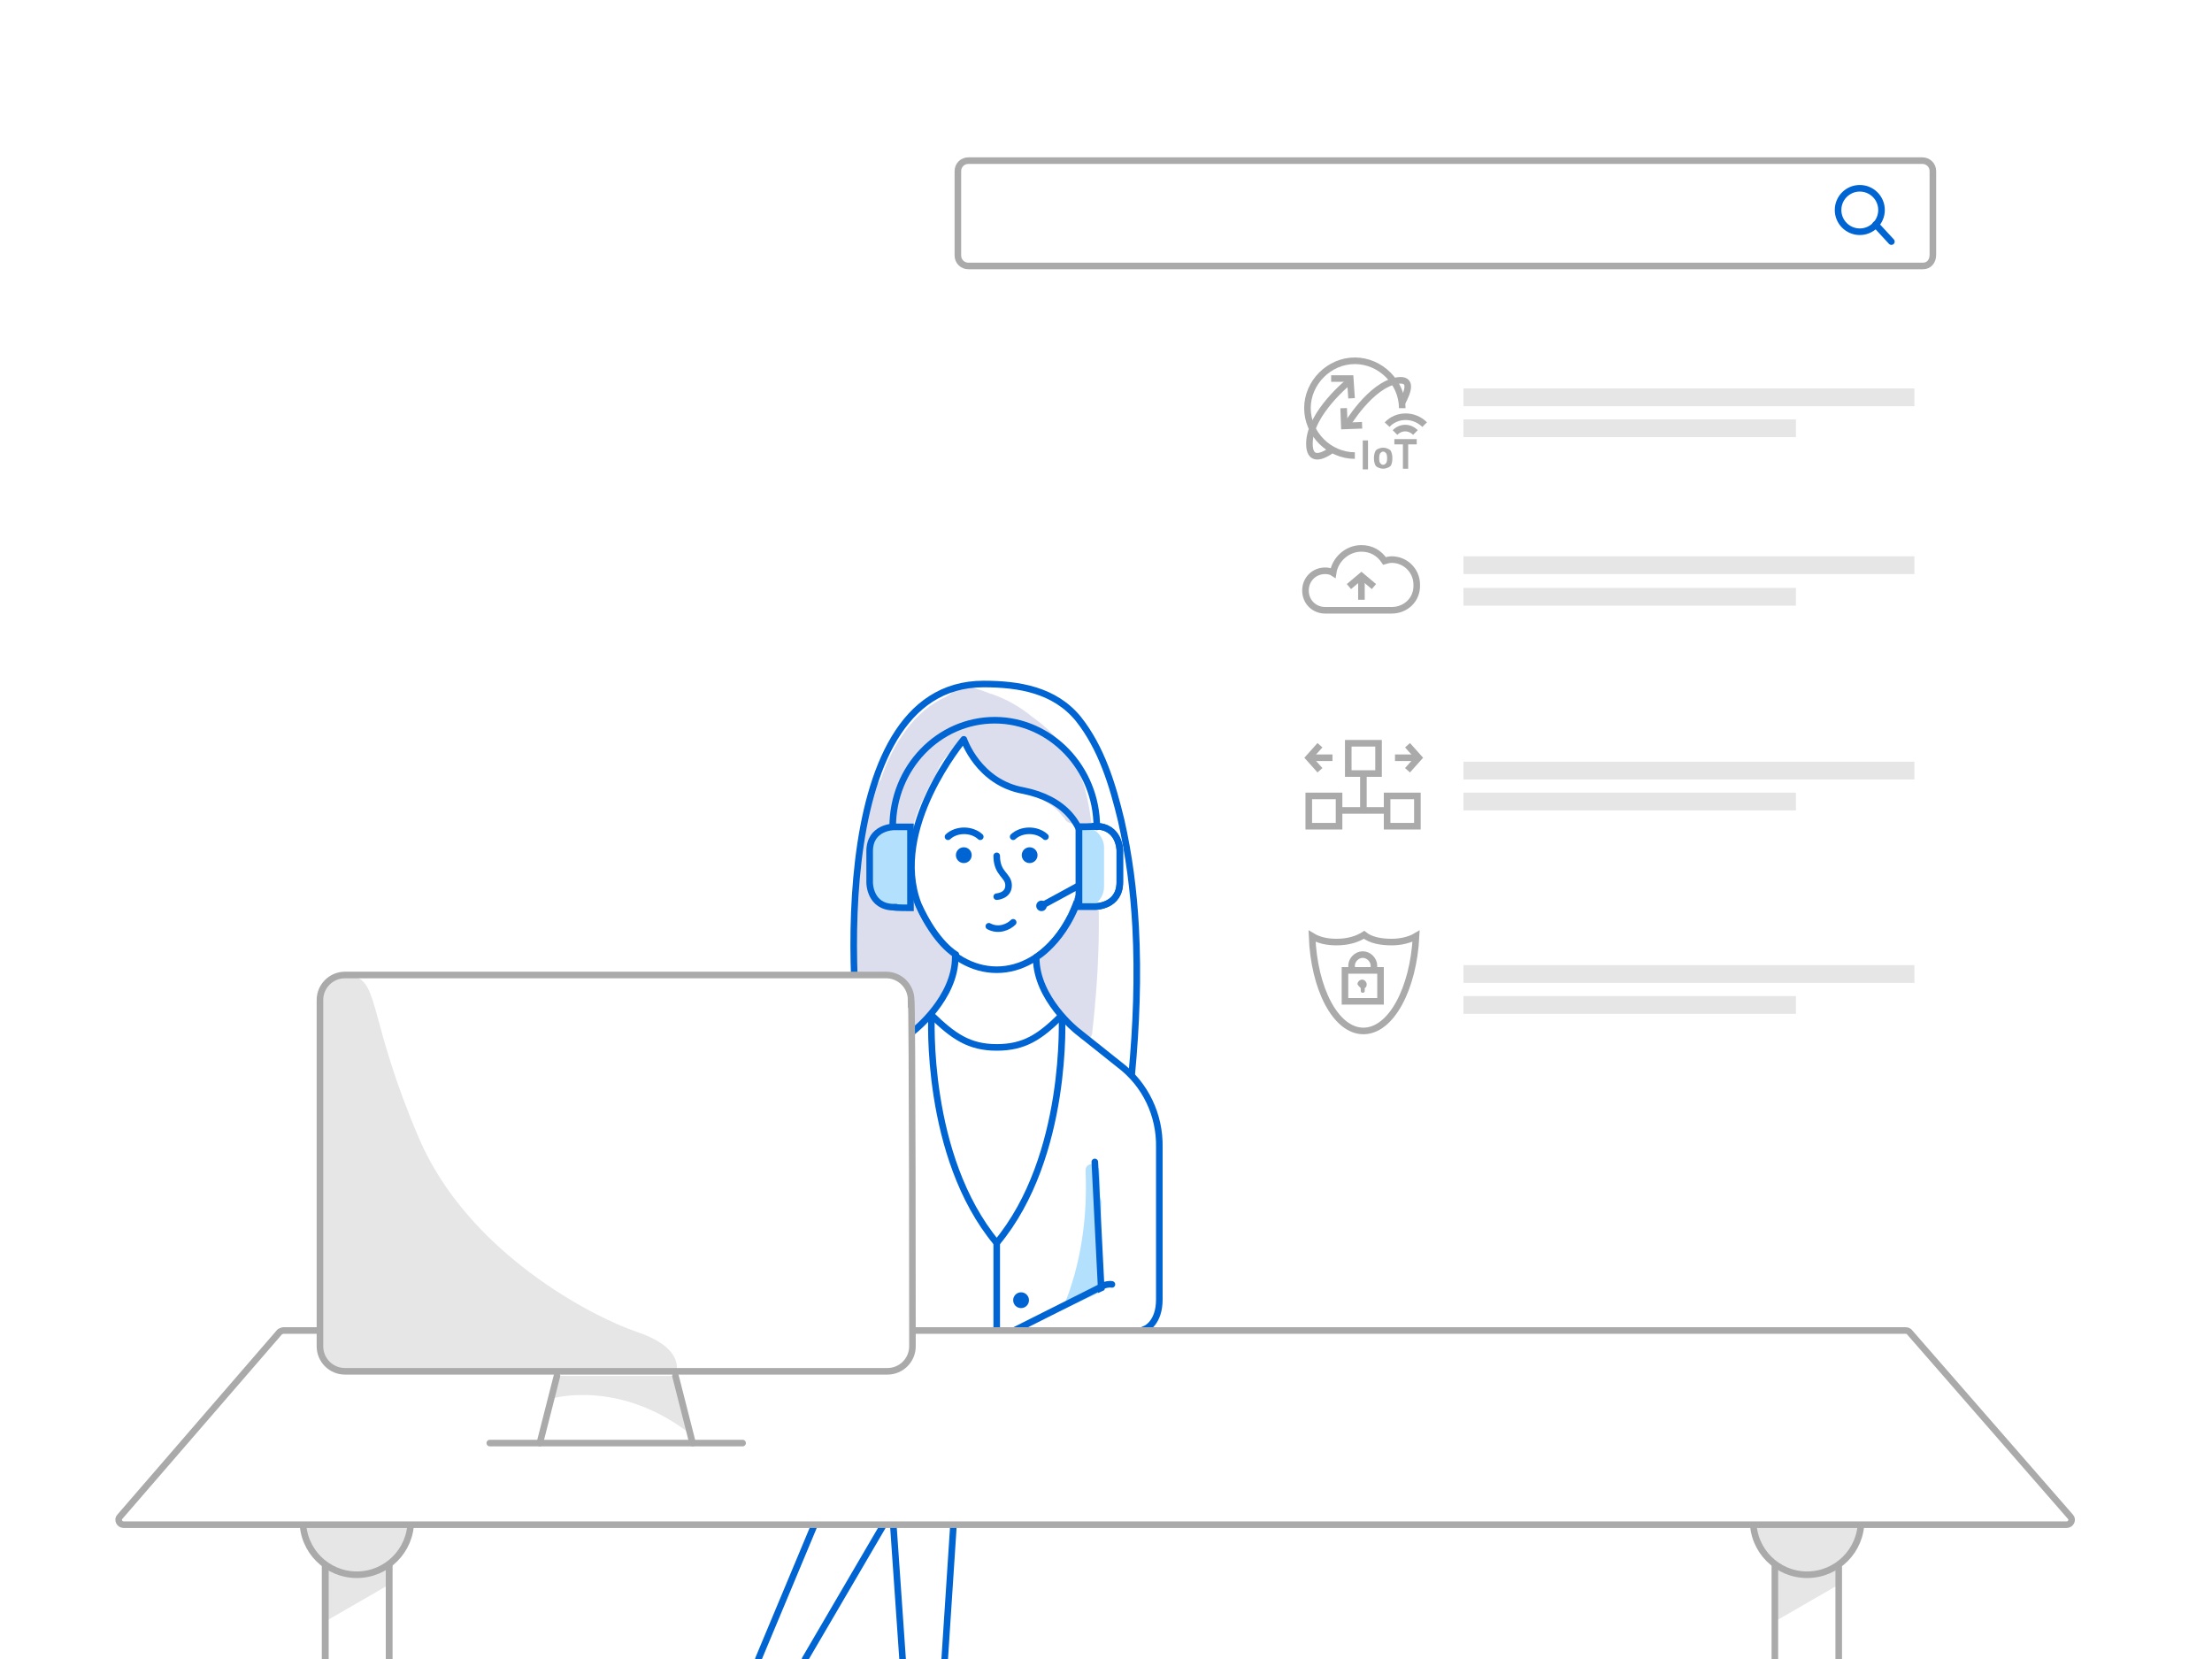 <svg version="1.1" xmlns="http://www.w3.org/2000/svg" xmlns:xlink="http://www.w3.org/1999/xlink" x="0px" y="0px"
	 viewBox="0 0 336 252" style="enable-background:new 0 0 336 252;" xml:space="preserve">
<style type="text/css">
	.get-support .st0{fill:#FFFFFF;}
	.get-support .st1{fill:#E6E6E6;}
	.get-support .st2{fill:none;stroke:#AAAAAA;stroke-miterlimit:10;}
	.get-support .st3{fill:none;stroke:#AAAAAA;stroke-linecap:round;stroke-miterlimit:10;}
	.get-support .st4{fill:none;stroke:#0064D2;stroke-miterlimit:10;}
	.get-support .st5{fill:none;stroke:#0064D2;stroke-linecap:round;stroke-miterlimit:10;}
	.get-support .st6{fill:none;stroke:#0064D2;stroke-linecap:round;stroke-linejoin:round;stroke-miterlimit:10;}
	.get-support .st7{fill:#FFFFFF;stroke:#0064D2;stroke-linecap:round;stroke-linejoin:round;stroke-miterlimit:10;}
	.get-support .st8{fill:#0064D2;stroke-width:0;}
	.get-support .st9{fill:#DCDEEE;}
	.get-support .st10{fill:#B2E0FD;}
	.get-support .st11{fill:none;stroke:#0064D2;stroke-linejoin:round;stroke-miterlimit:10;}
	.get-support .st12{fill:#FFFFFF;stroke:#0064D2;stroke-miterlimit:10;}
	.get-support .st13{fill:none;stroke:#AAAAAA;stroke-linecap:round;stroke-linejoin:round;stroke-miterlimit:10;}
	.get-support .st14{fill:#AAAAAA;}
</style>
<g class="get-support">
    <g id="Table_stand">
        <g id="white_11_">
            <polyline id="white_12_" class="st0" points="269.6,252 269.6,234.9 279.3,234.9 279.3,252 		"/>
        </g>
        <g id="white_10_">
            <polyline id="neutral-3_76_" class="st0" points="49.4,252 49.4,234.9 59.1,234.9 59.1,252 		"/>
        </g>
        <g id="neutral-5">
            <polygon id="neutral-5_1_" class="st1" points="49.4,246.3 59.1,240.7 59.1,233.2 49.4,233.2 		"/>
        </g>
        <g id="neutral-3_2_">
            <polyline id="neutral-3_3_" class="st2" points="49.4,252 49.4,234.9 59.1,234.9 59.1,252 		"/>
            <g id="neutral-3_72_">
                <polyline id="neutral-3_73_" class="st2" points="49.4,252 49.4,234.9 59.1,234.9 59.1,252 			"/>
            </g>
        </g>
        <g id="neutral-5_3_">
            <circle id="neutral-5_2_" class="st1" cx="54.2" cy="231" r="8.2"/>
        </g>
        <g id="neutral-3_1_">
            <circle id="neutral-3" class="st3" cx="54.2" cy="231" r="8.2"/>
        </g>
        <g id="neutral-5_26_">
            <polygon id="neutral-5_27_" class="st1" points="269.6,246.3 279.3,240.7 279.3,233.2 269.6,233.2 		"/>
        </g>
        <g id="neutral-3_70_">
            <polyline id="neutral-3_71_" class="st2" points="269.6,252 269.6,234.9 279.3,234.9 279.3,252 		"/>
        </g>
        <g id="neutral-5_24_">
            <circle id="neutral-5_25_" class="st1" cx="274.5" cy="231" r="8.2"/>
        </g>
        <g id="neutral-3_68_">
            <circle id="neutral-3_69_" class="st3" cx="274.5" cy="231" r="8.2"/>
        </g>
    </g>
    <g id="Search_bar">
        <g id="white_48_">
            <path id="white_55_" class="st0" d="M292.1,40.4h-145c-0.9,0-1.6-0.7-1.6-1.6V26c0-0.9,0.7-1.6,1.6-1.6h144.9
                c0.9,0,1.6,0.7,1.6,1.6v12.7C293.6,39.7,293,40.4,292.1,40.4z"/>
        </g>
        <g id="neutral-3_133_">
            <path id="neutral-3_134_" class="st2" d="M292.1,40.4h-145c-0.9,0-1.6-0.7-1.6-1.6V26c0-0.9,0.7-1.6,1.6-1.6h144.9
                c0.9,0,1.6,0.7,1.6,1.6v12.7C293.6,39.7,293,40.4,292.1,40.4z"/>
        </g>
        <g id="stroke-1_91_">
            <circle id="stroke-1_100_" class="st4" cx="282.5" cy="31.9" r="3.3"/>
        </g>
        <g id="stroke-1_89_">
            <line id="stroke-1_90_" class="st5" x1="284.9" y1="34.1" x2="287.3" y2="36.7"/>
        </g>
    </g>
    <g id="Lines">
        <g id="neutral-5_42_">
            <rect id="neutral-5_43_" x="222.3" y="59" class="st1" width="68.5" height="2.7"/>
        </g>
        <g id="neutral-5_40_">
            <rect id="neutral-5_41_" x="222.3" y="63.7" class="st1" width="50.5" height="2.7"/>
        </g>
        <g id="neutral-5_38_">
            <rect id="neutral-5_39_" x="222.3" y="84.5" class="st1" width="68.5" height="2.7"/>
        </g>
        <g id="neutral-5_36_">
            <rect id="neutral-5_37_" x="222.3" y="89.3" class="st1" width="50.5" height="2.7"/>
        </g>
        <g id="neutral-5_34_">
            <rect id="neutral-5_35_" x="222.3" y="115.7" class="st1" width="68.5" height="2.7"/>
        </g>
        <g id="neutral-5_32_">
            <rect id="neutral-5_33_" x="222.3" y="120.4" class="st1" width="50.5" height="2.7"/>
        </g>
        <g id="neutral-5_30_">
            <rect id="neutral-5_31_" x="222.3" y="146.6" class="st1" width="68.5" height="2.7"/>
        </g>
        <g id="neutral-5_28_">
            <rect id="neutral-5_29_" x="222.3" y="151.3" class="st1" width="50.5" height="2.7"/>
        </g>
    </g>
    <g id="Character_Legs">
        <g id="white_46_">
            <polyline id="white_47_" class="st0" points="143.5,252 145.2,226 135.3,226 137.1,252 		"/>
        </g>
        <g id="white_44_">
            <polyline id="white_45_" class="st0" points="122.3,252 134.7,230.8 125.9,226.4 115.2,252 		"/>
        </g>
        <g id="stroke-1_87_">
            <polyline id="stroke-1_88_" class="st6" points="143.5,252 145.2,226 135.3,226 137.1,252 		"/>
        </g>
        <g id="stroke-1_85_">
            <polyline id="stroke-1_86_" class="st6" points="122.3,252 134.7,230.8 125.9,226.4 115.2,252 		"/>
        </g>
    </g>
    <g id="Character">
        <g id="white_5_">
            <path id="white_6_" class="st0" d="M144.8,104.7c0,0,13.3-3.6,19.7,5.5s7.4,19.9,7.9,27.3c0.4,7.5,1,17.4-0.3,25.9
                c0,0,4.2,4.3,4.2,12.5s0.1,18.6,0.1,18.6s0.9,6.1-2.7,7.6c-3.6,1.6-5.8,2.7-5.8,2.7l1.1,20.9c0,0-13,3.1-16.4-6.7
                c0,0-1.1-2.8-1.1-4.4c0,0-0.2,9.2-9,11c0,0-6.5,0.8-8.3,0.6l0.3-6.2l-7.8-0.2v-46.1c0,0,0.6-6.5,4.8-10.2c0,0-1.6-7.3-1.7-14.6
                c-0.1-7.3-0.2-15.9,0.9-19.9C130.6,128.7,132.3,109.1,144.8,104.7z"/>
        </g>
        <g id="stroke-1_14_">
            <ellipse id="stroke-1_47_" class="st7" cx="151.4" cy="128.7" rx="13.6" ry="18.6"/>
        </g>
        <g id="stroke-1-filled_8_">
            <circle id="stroke-1-filled_9_" class="st8" cx="146.4" cy="129.9" r="1.2"/>
        </g>
        <g id="stroke-1-filled_6_">
            <circle id="stroke-1-filled_7_" class="st8" cx="156.4" cy="129.9" r="1.2"/>
        </g>
        <g id="stroke-1_13_">
            <path id="stroke-1_46_" class="st7" d="M151.4,130c0,2.8,1.8,2.9,1.8,4.5c0,1.6-1.8,1.7-1.8,1.7"/>
        </g>
        <g id="stroke-1_12_">
            <path id="stroke-1_45_" class="st6" d="M144,127.1c1.3-1.2,3.6-1.2,4.9,0"/>
        </g>
        <g id="stroke-1_11_">
            <path id="stroke-1_44_" class="st6" d="M153.9,127.1c1.3-1.2,3.6-1.2,4.9,0"/>
        </g>
        <g id="stroke-1_10_">
            <path id="stroke-1_43_" class="st6" d="M150.2,140.7c1.5,0.8,3,0.1,3.7-0.6"/>
        </g>
        <g id="shade-2_1_">
            <path id="shade-2_3_" class="st9" d="M165.9,125.6c-0.6-3.9-1.1-7.5-3.4-10.9c-1.5-2.2-3.5-4.3-5.7-5.8c-1.8-1.5-3.9-2.7-6.2-3.5
                h-0.1c-1.5-0.6-2.9-1.1-4.5-1.3c-0.7-0.1-1.1,0.2-1.2,0.7c-0.1,0.3-0.4,0.7-0.9,0.9c0,0-0.1,0-0.1,0.1c-4.9,2.1-8.2,7.3-9.9,12.3
                c0,0.1-0.1,0.2-0.1,0.3c-0.8,1-1.3,2.4-1.7,3c-0.4,0.9-0.7,2.1-0.6,3.3c0,0.2,0,0.6-0.1,0.8c-2.4,6.3-1.9,13.7-1.7,20.2
                c0.2,5.1,0.8,10.1,1.1,15.2c0.1,1.1,1.5,1.3,1.9,0.7c0.2-0.2,0.6-0.4,0.9-0.6c0.1,0,0.2-0.1,0.3-0.1c2.6-1.8,4.9-3.9,7.1-6.3
                c0.9-1,3-3.7,3.3-5.7c0-0.2,0.6-0.8,0.6-1c0.9-2.2-1.1-3.8-2.7-5.4c-2.6-2.8-4-6.3-4.3-10.1c0-0.1,0-0.2,0-0.3
                c0.2-1.3,0.4-2.6,0.7-3.9c0-0.2,0-0.4-0.1-0.7s-0.1-0.6-0.1-0.9c0.4-1.8,1-3.5,1.8-5.2c0.4-0.9,0.9-1.8,1.3-2.7
                c0.1-0.1,0.1-0.2,0.2-0.3s0.2-0.2,0.3-0.3c0.1-0.1,0.2-0.2,0.2-0.4c0.1-0.3,0.3-0.8,0.4-1.1c0.4-0.8,1-1.6,1.6-2.2
                c0.3-0.4,1.1-1.1,1.8-1.5c0.1-0.1,0.3-0.1,0.4-0.1c0.1,0,0.2,0,0.3,0v0.1c1.5,7.5,10.9,6,14.7,11.1c0.1,0.1,0.2,0.2,0.3,0.3
                c0.1,0.3,0.4,0.6,0.8,0.7c0.7,0.1,1.1,0.7,1.2,1.3c0.3,2.8,0.6,5.6,0.7,8.3v0.1c0,0.6-0.2,1.1-0.7,1.3c-0.4,0.3-0.8,0.9-0.3,1.5
                c0.1,0.2,0.2,0.4,0.4,0.7c-0.6-0.2-1.2,0.1-1.5,0.7c-0.2,0.7-0.6,1.2-0.6,1.8c0,0.3-0.2,0.7-0.6,1l0,0c-0.6,0.6-1.1,1-1.3,1.7
                c-0.1,0.3-0.2,0.6-0.6,0.8c-0.1,0-0.1,0.1-0.1,0.1c-0.8,0.8-1.5,1.2-1.5,2.5c0,1.6,0.7,3.3,1.5,4.7c1.1,2.1,2.7,4.2,4.5,5.8
                c0.1,0.1,0.2,0.1,0.3,0.2c0.4,0.8,1.9,0.6,2-0.6C167.1,146.3,167.4,135.9,165.9,125.6z M141.6,149.5L141.6,149.5L141.6,149.5
                L141.6,149.5z"/>
        </g>
        <g id="stroke-1_9_">
            <path id="stroke-1_42_" class="st6" d="M157.7,145.2c0,0,6.2-3.9,7.2-13.7c0.3-6.5-3.5-10.2-9.4-11.4c-6.9-1.2-9.1-7.8-9.1-7.8
                s-11.4,13.5-6.9,25.1c2.7,6,5.7,7.6,5.7,7.6"/>
        </g>
        <g id="stroke-1_28_">
            <path id="stroke-1_41_" class="st6" d="M131.3,163c-1.8-7.1-6.7-59.1,18.1-59.1c5.4,0,10.8,0.9,14.4,5.3c3.5,4.4,5.2,10,6.5,15.4
                c1.2,5.3,1.9,10.7,2.2,16.2c0.4,7.5,0.1,15.1-0.6,22.5"/>
        </g>
        <g id="shade-2">
            <path id="shade-2_2_" class="st10" d="M168.9,224.5c-0.4-4.9-0.9-9.8-1.2-14.7c-0.6-9.1-0.7-18.1-0.4-27.2c0-0.3-0.1-0.4-0.2-0.7
                c0-1.3,0-2.7-0.1-4c-0.1-1.3-2.2-1.5-2.1,0c0.3,7.1-0.7,14.2-3.4,20.7c-1.3,3.5-3.1,6.7-5.3,9.8c-1.7,2.5-3.7,4.9-3.6,8.1
                c0.3,7.6,12.1,11.7,16.4,9.2C168.9,225.6,168.9,224.6,168.9,224.5z"/>
        </g>
        <g id="stroke-1_27_">
            <line id="stroke-1_40_" class="st6" x1="136.6" y1="176.5" x2="134.1" y2="226"/>
        </g>
        <g id="stroke-1_26_">
            <line id="stroke-1_39_" class="st6" x1="166.3" y1="176.5" x2="168.8" y2="226"/>
        </g>
        <g id="stroke-1_25_">
            <path id="stroke-1_38_" class="st6" d="M168.4,219.8l0.2,6.2h-4.9c-12.4,0-12.4-12.4-12.4-12.4c0,12.4-12.4,12.4-12.4,12.4H134
                v-6.2h-7.3l0.1-45.8c0-4.7,2.1-9.3,5.8-12.3l6.3-5.2c0,0,6.2-4.9,6.2-11.1c0,0,0,0,0-0.1"/>
        </g>
        <g id="stroke-1_15_">
            <line id="stroke-1_37_" class="st4" x1="151.4" y1="214.8" x2="151.4" y2="188.8"/>
        </g>
        <g id="stroke-1_16_">
            <path id="stroke-1_49_" class="st4" d="M141.5,154.2c0,0-1.1,21.4,9.9,34.6"/>
        </g>
        <g id="stroke-1_17_">
            <path id="stroke-1_36_" class="st4" d="M161.3,154.2c0,0,1.1,21.4-9.9,34.6"/>
        </g>
        <g id="stroke-1-filled_2_">
            <circle id="stroke-1-filled_3_" class="st8" cx="155.1" cy="197.5" r="1.2"/>
        </g>
        <g id="stroke-1-filled">
            <circle id="stroke-1-filled_1_" class="st8" cx="155.1" cy="206.2" r="1.2"/>
        </g>
        <g id="stroke-1_18_">
            <path id="stroke-1_35_" class="st4" d="M161.3,154.2c-3.3,3.3-5.7,4.9-9.9,4.9s-6.6-1.7-9.9-4.9"/>
        </g>
        <g id="stroke-1_19_">
            <line id="stroke-1_48_" class="st11" x1="126.7" y1="213.6" x2="134.1" y2="213.6"/>
        </g>
        <g id="stroke-1_20_">
            <path id="stroke-1_34_" class="st12" d="M163.9,125.6v12.1h2.5c0,0,3.7,0,3.7-3.7c0-3.7,0-4.8,0-4.8s0-3.7-3.7-3.7
                C166.4,125.6,163.9,125.6,163.9,125.6z"/>
        </g>
        <g id="stroke-1_21_">
            <path id="stroke-1_33_" class="st6" d="M135.6,125.6c0-9,7-16.2,15.5-16.2s15.5,7.3,15.5,16.2"/>
        </g>
        <g id="stroke-1_22_">
            <line id="stroke-1_32_" class="st6" x1="163.9" y1="134.5" x2="158.2" y2="137.6"/>
        </g>
        <g id="stroke-1-filled_4_">
            <circle id="stroke-1-filled_5_" class="st8" cx="158.2" cy="137.6" r="0.8"/>
        </g>
        <g id="shade-1_1_">
            <path id="shade-1_2_" class="st10" d="M164.6,137.9h-0.7v-12.3h0.7c1.7,0,3.1,1.5,3.1,3.1v6C167.7,136.4,166.3,137.9,164.6,137.9z
                "/>
        </g>
        <g id="stroke-1_23_">
            <path id="stroke-1_31_" class="st4" d="M163.9,125.6v12.1h2.5c0,0,3.7,0,3.7-3.7c0-3.7,0-4.8,0-4.8s0-3.7-3.7-3.7
                C166.4,125.6,163.9,125.6,163.9,125.6z"/>
        </g>
        <g id="shade-1">
            <path id="shade-1_3_" class="st10" d="M138.3,137.9v-12.3h-2.5c0,0-3.7,0-3.7,3.7c0,3.7,0,4.8,0,4.8s0,3.7,3.7,3.7
                C135.8,137.9,138.3,137.9,138.3,137.9z"/>
        </g>
        <g id="stroke-1_24_">
            <path id="stroke-1_30_" class="st4" d="M138.3,137.9v-12.3h-2.5c0,0-3.7,0-3.7,3.7c0,3.7,0,4.8,0,4.8s0,3.7,3.7,3.7
                C135.8,137.9,138.3,137.9,138.3,137.9z"/>
        </g>
        <g id="white_4_">
            <path id="white_7_" class="st0" d="M167.9,190.2l0.2,5.6l-20.4,9.6l2.8,7.2l23.2-10.5c0,0,2.6-0.3,2.6-4.8v-6.5L167.9,190.2z"/>
        </g>
        <g id="stroke-1_8_">
            <path id="stroke-1_29_" class="st6" d="M168.9,195.1c-0.4-0.1-1.1,0.1-1.1,0.1l-20.1,10.1l2.8,7.2l23.6-10.7c0,0,2-0.9,2-4.4v-21
                v-2.1c0.1-4.9-2.1-9.6-6.1-12.6l-6.4-5.1c0,0-6.2-4.9-6.2-11.1c0,0,0,0,0-0.1"/>
        </g>
    </g>
    <g id="Table">
        <g id="white_36_">
            <path id="white_37_" class="st0" d="M290,202.3c-0.1-0.1-0.3-0.2-0.6-0.2h-90.7h-65.1H43.1c-0.2,0-0.4,0.1-0.6,0.2l-24.3,28.1
                c-0.4,0.4-0.1,1.2,0.6,1.2h115h65.1h115c0.7,0,1-0.8,0.6-1.2L290,202.3z"/>
        </g>
        <g id="neutral-3_131_">
            <path id="neutral-3_132_" class="st13" d="M290,202.3c-0.1-0.1-0.3-0.2-0.6-0.2h-90.7h-65.1H43.1c-0.2,0-0.4,0.1-0.6,0.2
                l-24.3,28.1c-0.4,0.4-0.1,1.2,0.6,1.2h115h65.1h115c0.7,0,1-0.8,0.6-1.2L290,202.3z"/>
        </g>
    </g>
    <g id="Monitor">
        <g id="white_2_">
            <path id="white_3_" class="st0" d="M138.6,204.5c0,2.1-1.7,3.8-3.8,3.8H52.4c-2.1,0-3.8-1.7-3.8-3.8v-52.6c0-2.1,1.7-3.8,3.8-3.8
                h82.2c2.1,0,3.8,1.7,3.8,3.8C138.6,151.7,138.6,204.5,138.6,204.5z"/>
        </g>
        <g id="neutral-5_4_">
            <path id="neutral-5_7_" class="st1" d="M48.6,151.6v52.8c0,2.1,1.8,3.9,3.9,3.9h50.3c0.3-2.5-1.7-4.5-6.1-6
                c-6.5-2.2-25.6-11.9-33.1-29.5s-6-23.4-9.8-24.5c-0.3-0.1-0.6-0.1-0.8-0.2C50.9,147.5,48.6,149.3,48.6,151.6"/>
        </g>
        <g id="neutral-5_5_">
            <path id="neutral-5_6_" class="st1" d="M84,212.4c0,0,10.2-3,21.1,5.6l-2.2-9H84.8L84,212.4z"/>
        </g>
        <g id="neutral-3_8_">
            <line id="neutral-3_10_" class="st3" x1="74.4" y1="219.2" x2="112.8" y2="219.2"/>
        </g>
        <g id="neutral-3_7_">
            <line id="neutral-3_11_" class="st3" x1="84.6" y1="209" x2="82" y2="219.2"/>
        </g>
        <g id="neutral-3_6_">
            <line id="neutral-3_12_" class="st3" x1="102.6" y1="209" x2="105.2" y2="219.2"/>
        </g>
        <g id="neutral-3_9_">
            <path id="neutral-3_13_" class="st3" d="M138.6,204.5c0,2.1-1.7,3.8-3.8,3.8H52.4c-2.1,0-3.8-1.7-3.8-3.8v-52.6
                c0-2.1,1.7-3.8,3.8-3.8h82.2c2.1,0,3.8,1.7,3.8,3.8C138.6,151.7,138.6,204.5,138.6,204.5z"/>
        </g>
    </g>
    <g id="IoT">
        <g id="white_30_">
            <circle id="white_31_" class="st0" cx="205.8" cy="62" r="7.2"/>
        </g>
        <g id="neutral-3_101_">
            <path id="neutral-3_102_" class="st2" d="M205.8,69.2c-3.9,0-7.2-3.3-7.2-7.2s3.3-7.2,7.2-7.2c3.9,0,7.2,3.3,7.2,7.2"/>
        </g>
        <g id="neutral-3_99_">
            <path id="neutral-3_100_" class="st2" d="M204.5,64.7c0,0,3.7-6.3,7.8-6.9c2.2-0.3,1.7,1.5,0.6,3.5"/>
        </g>
        <g id="neutral-3_97_">
            <polyline id="neutral-3_98_" class="st2" points="204.1,62 204.2,64.7 206.9,64.6 		"/>
        </g>
        <g id="neutral-3_95_">
            <path id="neutral-3_96_" class="st14" d="M207,71.3v-4.4h0.8v4.4H207z"/>
        </g>
        <g id="neutral-3_93_">
            <path id="neutral-3_94_" class="st14" d="M211.2,70.8c-0.2,0.2-0.7,0.4-1.1,0.4s-0.9-0.2-1.1-0.4c-0.2-0.3-0.3-0.7-0.3-1.2
                s0.1-0.9,0.3-1.2c0.2-0.2,0.7-0.4,1.1-0.4s0.9,0.2,1.1,0.4c0.2,0.3,0.3,0.7,0.3,1.2C211.5,70.1,211.4,70.6,211.2,70.8z
                 M210.5,68.8c-0.1-0.1-0.2-0.2-0.4-0.2c-0.2,0-0.3,0.1-0.4,0.2c-0.2,0.2-0.2,0.6-0.2,0.8c0,0.3,0,0.6,0.2,0.8
                c0.1,0.1,0.2,0.2,0.4,0.2c0.2,0,0.3-0.1,0.4-0.2c0.2-0.2,0.2-0.6,0.2-0.8S210.7,69,210.5,68.8z"/>
        </g>
        <g id="neutral-3_91_">
            <path id="neutral-3_92_" class="st14" d="M213.9,67.5v3.7h-0.8v-3.7h-1.3v-0.8h3.4v0.8H213.9z"/>
        </g>
        <g id="neutral-3_89_">
            <path id="neutral-3_90_" class="st2" d="M216.4,64.5c-1.6-1.6-4.2-1.6-5.7,0"/>
        </g>
        <g id="neutral-3_87_">
            <path id="neutral-3_88_" class="st2" d="M215,65.7c-0.9-0.9-2.2-0.9-3.1,0"/>
        </g>
        <g id="neutral-3_85_">
            <path id="neutral-3_86_" class="st2" d="M205.1,57.8c0,0-6.2,4.9-6.2,9.6c0,2.6,1.7,2.2,3.6,0.8"/>
        </g>
        <g id="neutral-3_83_">
            <polyline id="neutral-3_84_" class="st2" points="202.2,57.5 205.1,57.5 205.3,60.5 		"/>
        </g>
    </g>
    <g id="Cloud">
        <g id="white_26_">
            <path id="white_29_" class="st0" d="M211.4,92.7h-10.1c-1.7,0-3-1.3-3-3c0-1.7,1.3-3,3-3c0.4,0,0.9,0.1,1.2,0.3
                c0.3-2,2.1-3.7,4.3-3.7c1.5,0,2.7,0.7,3.5,1.9c0.3-0.1,0.8-0.2,1.1-0.2c2.1,0,3.8,1.7,3.8,3.8C215.3,91.1,213.5,92.7,211.4,92.7z"
                />
        </g>
        <g id="neutral-3_81_">
            <path id="neutral-3_82_" class="st2" d="M211.4,92.7h-10.1c-1.7,0-3-1.3-3-3c0-1.7,1.3-3,3-3c0.4,0,0.9,0.1,1.2,0.3
                c0.3-2,2.1-3.7,4.3-3.7c1.5,0,2.7,0.7,3.5,1.9c0.3-0.1,0.8-0.2,1.1-0.2c2.1,0,3.8,1.7,3.8,3.8C215.3,91.1,213.5,92.7,211.4,92.7z"
                />
        </g>
        <g id="neutral-3_79_">
            <line id="neutral-3_80_" class="st2" x1="206.8" y1="88" x2="206.8" y2="91.1"/>
        </g>
        <g id="neutral-3_77_">
            <polyline id="neutral-3_78_" class="st2" points="208.7,89.1 206.8,87.5 204.9,89.1 		"/>
        </g>
    </g>
    <g id="Network">
        <g id="white_18_">
            <rect id="white_19_" x="204.8" y="112.9" class="st0" width="4.6" height="4.6"/>
        </g>
        <g id="white_16_">
            <rect id="white_17_" x="198.8" y="120.9" class="st0" width="4.6" height="4.6"/>
        </g>
        <g id="white_14_">
            <rect id="white_15_" x="210.7" y="120.9" class="st0" width="4.6" height="4.6"/>
        </g>
        <g id="neutral-3_44_">
            <rect id="neutral-3_45_" x="204.8" y="112.9" class="st2" width="4.6" height="4.6"/>
        </g>
        <g id="neutral-3_42_">
            <rect id="neutral-3_43_" x="198.8" y="120.9" class="st2" width="4.6" height="4.6"/>
        </g>
        <g id="neutral-3_40_">
            <rect id="neutral-3_41_" x="210.7" y="120.9" class="st2" width="4.6" height="4.6"/>
        </g>
        <g id="neutral-3_38_">
            <line id="neutral-3_39_" class="st2" x1="203.4" y1="123.1" x2="210.7" y2="123.1"/>
        </g>
        <g id="neutral-3_36_">
            <line id="neutral-3_37_" class="st2" x1="207.1" y1="117.5" x2="207.1" y2="123"/>
        </g>
        <g id="neutral-3_34_">
            <line id="neutral-3_35_" class="st2" x1="214.9" y1="115.1" x2="211.9" y2="115.1"/>
        </g>
        <g id="neutral-3_32_">
            <polyline id="neutral-3_33_" class="st2" points="213.8,117 215.5,115.1 213.8,113.2 		"/>
        </g>
        <g id="neutral-3_30_">
            <line id="neutral-3_31_" class="st2" x1="199.4" y1="115.1" x2="202.4" y2="115.1"/>
        </g>
        <g id="neutral-3_28_">
            <polyline id="neutral-3_29_" class="st2" points="200.5,113.2 198.8,115.1 200.5,117 		"/>
        </g>
    </g>
    <g id="Shield">
        <g id="white_1_">
            <path id="white_8_" class="st0" d="M207.1,156.6c-4.2,0-7.5-6.4-7.8-14.4c1,0.6,2.2,0.9,3.7,0.9c1.7,0,3.1-0.4,4.2-1.1
                c1,0.8,2.5,1.1,4.2,1.1c1.3,0,2.7-0.3,3.7-0.9C214.7,150.2,211.3,156.6,207.1,156.6z"/>
        </g>
        <g id="neutral-3_18_">
            <path id="neutral-3_19_" class="st3" d="M207.1,156.6c-4.2,0-7.5-6.4-7.8-14.4c1,0.6,2.2,0.9,3.7,0.9c1.7,0,3.1-0.4,4.2-1.1
                c1,0.8,2.5,1.1,4.2,1.1c1.3,0,2.7-0.3,3.7-0.9C214.7,150.2,211.3,156.6,207.1,156.6z"/>
        </g>
        <g id="neutral-3_16_">
            <rect id="neutral-3_17_" x="204.3" y="147.4" class="st3" width="5.4" height="4.7"/>
        </g>
        <g id="neutral-3_14_">
            <path id="neutral-3_15_" class="st3" d="M205.4,147.3c0-0.1-0.1-0.3-0.1-0.6c0-0.9,0.8-1.7,1.7-1.7c0.9,0,1.7,0.8,1.7,1.7
                c0,0.1,0,0.3,0,0.4"/>
        </g>
        <g id="neutral-3_4_">
            <path id="neutral-3_5_" class="st14" d="M206.7,150.1v0.4c0,0.2,0.1,0.3,0.3,0.3c0.2,0,0.3-0.1,0.3-0.3v-0.4
                c0.2-0.1,0.3-0.3,0.3-0.6c0-0.3-0.3-0.7-0.7-0.7c-0.3,0-0.7,0.3-0.7,0.7C206.3,149.7,206.5,149.9,206.7,150.1z"/>
        </g>
    </g>
</g>
</svg>
